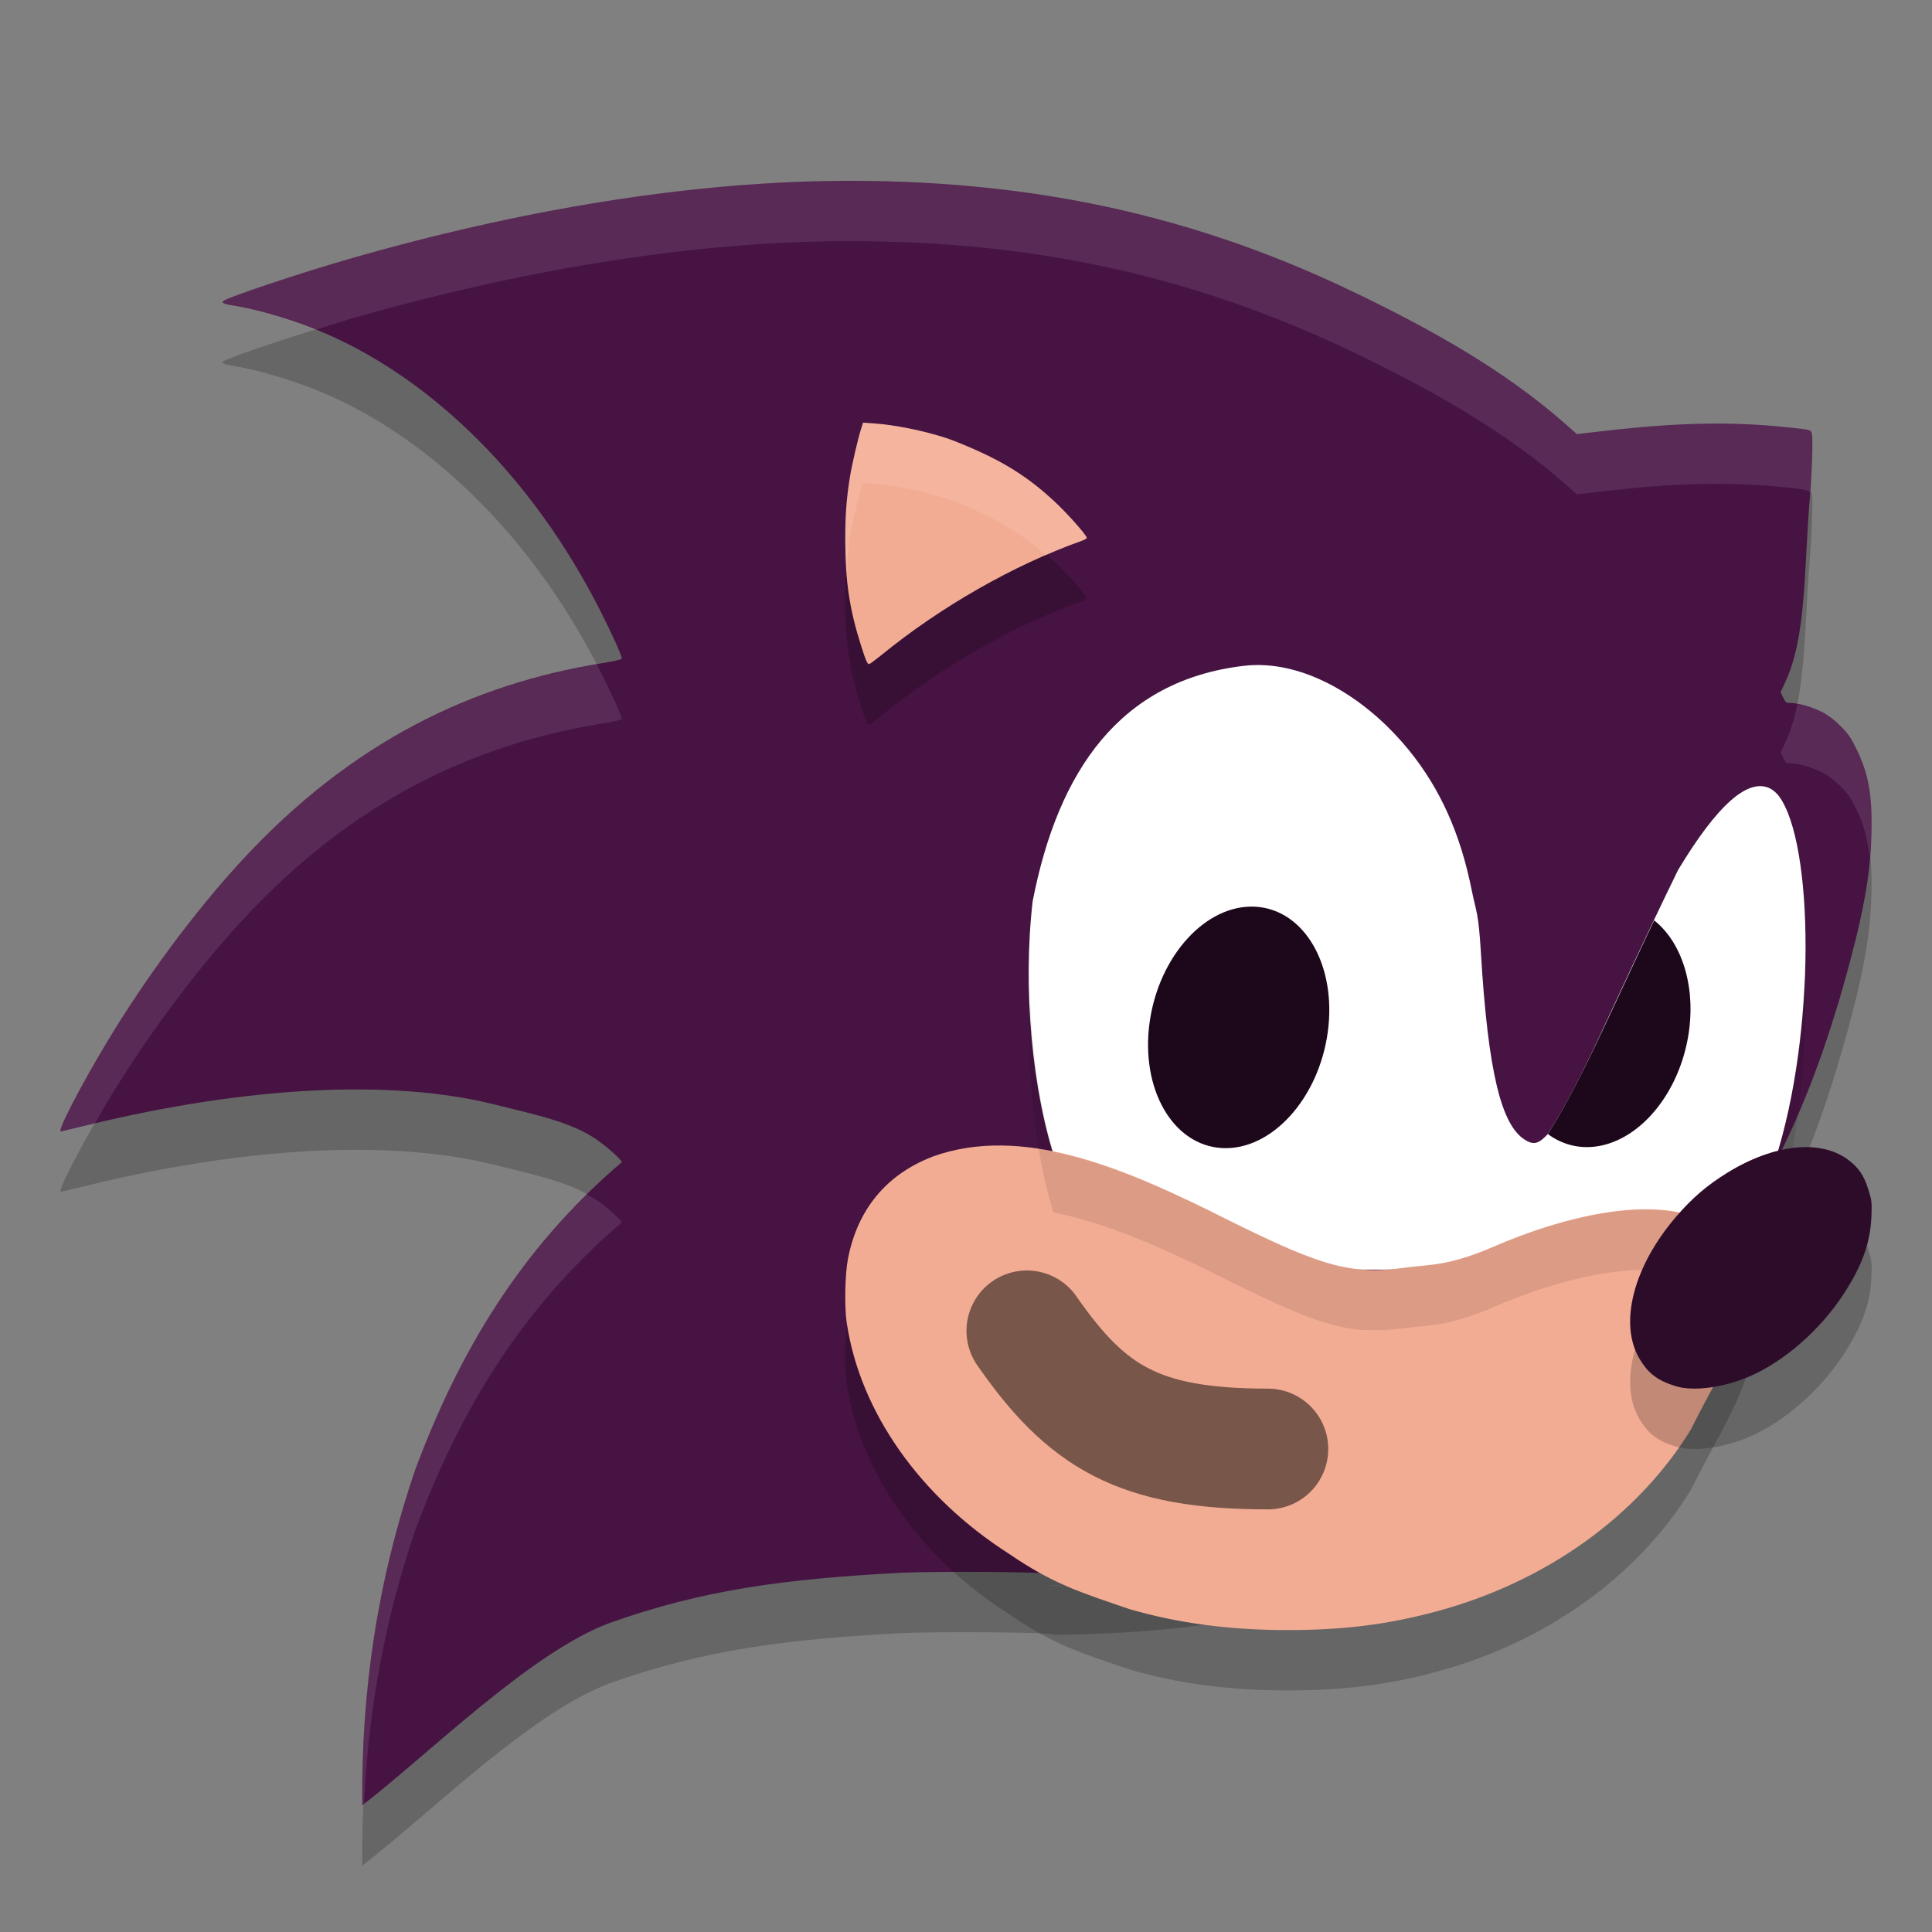 <svg xmlns="http://www.w3.org/2000/svg" width="32" height="32" version="1">
 <rect width="100%" height="100%" fill="#808080" stroke="none"/>
 <path style="opacity:0.2" d="M 14.108,3.995 C 11.476,3.99 8.583,4.481 5.779,5.29 4.979,5.52 3.754,5.93 3.695,5.987 c -0.031,0.03 0.019,0.05 0.188,0.077 0.436,0.07 1.077,0.268 1.558,0.481 1.752,0.776 3.39,2.378 4.498,4.564 0.204,0.402 0.36,0.749 0.36,0.799 0,0.014 -0.127,0.044 -0.336,0.078 -2.117,0.345 -4.126,1.278 -5.967,3.276 -0.771,0.837 -1.589,1.94 -2.229,3.006 -0.433,0.72 -0.822,1.473 -0.761,1.473 0.004,0 0.209,-0.049 0.456,-0.109 2.631,-0.641 5.034,-0.762 6.722,-0.34 0.712,0.178 1.317,0.298 1.744,0.616 0.183,0.136 0.371,0.309 0.371,0.341 -1.695,1.444 -2.707,3.178 -3.419,5.089 -0.628,1.832 -0.899,3.674 -0.88,5.563 1.083,-0.831 2.794,-2.54 4.104,-3.022 1.544,-0.55 2.92,-0.73 4.824,-0.829 0.53,-0.027 2.5,-0.02 2.521,0.027 5.414,-0.04 7.902,-1.848 10.259,-4.454 1.635,-1.611 2.488,-3.901 3.032,-6.078 0.17,-0.701 0.243,-1.187 0.257,-1.728 0.017,-0.641 -0.047,-1.002 -0.249,-1.413 -0.096,-0.195 -0.137,-0.253 -0.265,-0.381 -0.1,-0.099 -0.2,-0.176 -0.296,-0.226 -0.156,-0.081 -0.407,-0.154 -0.531,-0.154 -0.072,0 -0.08,-0.007 -0.121,-0.089 l -0.043,-0.089 0.073,-0.156 c 0.364,-0.781 0.308,-1.858 0.415,-3.101 0.03,-0.342 0.049,-0.924 0.033,-1.007 -0.016,-0.086 -0.006,-0.083 -0.417,-0.125 -0.98,-0.101 -1.868,-0.075 -3.116,0.072 L 26.118,8.19 25.93,8.024 C 24.933,7.142 23.716,6.462 22.467,5.859 20.65,4.98 18.692,4.367 16.442,4.12 15.695,4.038 14.914,3.996 14.108,3.995 Z"/>
 <path style="fill:#461342" d="M 14.108,2.995 C 11.476,2.99 8.583,3.481 5.779,4.29 4.979,4.52 3.754,4.93 3.695,4.987 c -0.031,0.03 0.019,0.05 0.188,0.077 0.436,0.07 1.077,0.268 1.558,0.481 1.752,0.776 3.39,2.378 4.498,4.564 0.204,0.402 0.36,0.749 0.36,0.799 0,0.014 -0.127,0.044 -0.336,0.078 -2.117,0.345 -4.126,1.278 -5.967,3.276 -0.771,0.837 -1.589,1.94 -2.229,3.006 -0.433,0.72 -0.822,1.473 -0.761,1.473 0.004,0 0.209,-0.049 0.456,-0.109 2.631,-0.641 5.034,-0.762 6.722,-0.34 0.712,0.178 1.317,0.298 1.744,0.616 0.183,0.136 0.371,0.309 0.371,0.341 -1.695,1.444 -2.707,3.178 -3.419,5.089 -0.628,1.832 -0.899,3.674 -0.88,5.563 1.083,-0.831 2.794,-2.54 4.104,-3.022 1.544,-0.55 2.92,-0.73 4.824,-0.829 0.53,-0.027 2.5,-0.02 2.521,0.027 5.414,-0.04 7.902,-1.848 10.259,-4.454 1.635,-1.611 2.488,-3.901 3.032,-6.078 0.17,-0.701 0.243,-1.187 0.257,-1.728 0.017,-0.641 -0.047,-1.002 -0.249,-1.413 -0.096,-0.195 -0.137,-0.253 -0.265,-0.381 -0.1,-0.099 -0.2,-0.176 -0.296,-0.226 -0.156,-0.081 -0.407,-0.154 -0.531,-0.154 -0.072,0 -0.08,-0.007 -0.121,-0.089 l -0.043,-0.089 0.073,-0.156 c 0.364,-0.781 0.308,-1.858 0.415,-3.101 0.03,-0.342 0.049,-0.924 0.033,-1.007 -0.016,-0.086 -0.006,-0.083 -0.417,-0.125 -0.98,-0.101 -1.868,-0.075 -3.116,0.072 L 26.118,7.19 25.93,7.024 C 24.933,6.142 23.716,5.462 22.467,4.859 20.65,3.98 18.692,3.367 16.442,3.12 15.695,3.038 14.914,2.996 14.108,2.995 Z"/>
 <path style="fill:#ffffff;opacity:0.1" d="M 14.107 2.994 C 11.475 2.989 8.583 3.481 5.779 4.289 C 4.98 4.52 3.755 4.93 3.695 4.986 C 3.664 5.016 3.714 5.037 3.883 5.064 C 4.259 5.125 4.774 5.287 5.221 5.465 C 5.413 5.405 5.61 5.338 5.779 5.289 C 8.583 4.481 11.475 3.989 14.107 3.994 C 14.913 3.996 15.695 4.037 16.441 4.119 C 18.691 4.367 20.649 4.981 22.467 5.859 C 23.715 6.463 24.933 7.142 25.93 8.023 L 26.117 8.189 L 26.48 8.146 C 27.729 7.999 28.617 7.974 29.598 8.074 C 29.902 8.105 29.958 8.122 29.982 8.158 C 30.01 7.812 30.028 7.278 30.014 7.199 C 29.998 7.113 30.009 7.116 29.598 7.074 C 28.617 6.974 27.729 6.999 26.48 7.146 L 26.117 7.189 L 25.93 7.023 C 24.933 6.142 23.715 5.463 22.467 4.859 C 20.649 3.981 18.691 3.367 16.441 3.119 C 15.695 3.037 14.913 2.996 14.107 2.994 z M 9.881 11.004 C 7.794 11.36 5.813 12.289 3.996 14.262 C 3.225 15.099 2.408 16.202 1.768 17.268 C 1.335 17.988 0.945 18.74 1.006 18.74 C 1.01 18.74 1.216 18.691 1.463 18.631 C 1.502 18.621 1.537 18.617 1.576 18.607 C 1.645 18.488 1.694 18.389 1.768 18.268 C 2.408 17.202 3.225 16.099 3.996 15.262 C 5.837 13.263 7.846 12.331 9.963 11.986 C 10.171 11.952 10.299 11.923 10.299 11.908 C 10.299 11.859 10.143 11.511 9.939 11.109 C 9.921 11.073 9.9 11.04 9.881 11.004 z M 29.77 11.664 C 29.722 11.896 29.658 12.112 29.566 12.309 L 29.492 12.465 L 29.537 12.553 C 29.577 12.635 29.585 12.643 29.656 12.643 C 29.78 12.643 30.031 12.715 30.188 12.797 C 30.283 12.847 30.384 12.924 30.484 13.023 C 30.613 13.151 30.652 13.209 30.748 13.404 C 30.872 13.655 30.931 13.91 30.965 14.199 C 30.975 14.073 30.995 13.945 30.998 13.816 C 31.015 13.176 30.95 12.815 30.748 12.404 C 30.652 12.209 30.613 12.151 30.484 12.023 C 30.384 11.924 30.283 11.847 30.188 11.797 C 30.066 11.734 29.901 11.687 29.77 11.664 z M 9.717 19.783 C 8.366 21.113 7.507 22.657 6.881 24.338 C 6.253 26.17 5.981 28.011 6 29.9 C 6.008 29.894 6.021 29.881 6.029 29.875 C 6.102 28.343 6.368 26.836 6.881 25.338 C 7.593 23.427 8.604 21.693 10.299 20.248 C 10.299 20.216 10.111 20.045 9.928 19.908 C 9.864 19.86 9.789 19.823 9.717 19.783 z"/>
 <path style="fill:#ffffff" d="m 20.963,11.019 c -0.124,-0.008 -0.246,-0.005 -0.368,0.01 -2.033,0.243 -3.068,1.721 -3.491,3.899 -0.165,1.432 -0.013,3.14 0.389,4.329 0.038,0.111 0.053,0.186 0.042,0.198 -0.012,0.012 -0.082,0.007 -0.186,-0.01 C 17.287,19.435 17.129,19.435 17,19.43 V 21.029 h 11.429 l 0.868,-1.182 0.105,-0.629 c 0.682,-2.117 0.64,-5.25 0.064,-6.03 -0.034,-0.047 -0.098,-0.103 -0.142,-0.126 -0.366,-0.187 -0.878,0.265 -1.53,1.348 -1.227,2.52 -1.534,3.391 -2.158,4.374 -0.151,0.164 -0.236,0.186 -0.381,0.093 -0.385,-0.244 -0.608,-1.1 -0.728,-3.118 -0.04,-0.663 -0.078,-0.651 -0.151,-1.016 -0.187,-0.933 -0.52,-1.677 -1.037,-2.314 -0.626,-0.773 -1.51,-1.355 -2.374,-1.41 z"/>
 <path style="opacity:0.2" d="M 14.295,8 14.264,8.098 C 14.208,8.274 14.107,8.71 14.075,8.917 14.019,9.272 14,9.536 14,9.935 c 0,0.691 0.069,1.152 0.263,1.763 C 14.341,11.944 14.366,12 14.396,12 c 0.01,0 0.101,-0.068 0.203,-0.15 0.979,-0.8 2.201,-1.497 3.312,-1.89 0.045,-0.016 0.086,-0.038 0.09,-0.049 C 18.011,9.879 17.681,9.505 17.464,9.304 17.072,8.941 16.709,8.701 16.201,8.47 16.017,8.387 15.782,8.291 15.679,8.257 15.293,8.132 14.827,8.038 14.476,8.013 Z"/>
 <path style="fill:#f3ac94" d="M 14.295,7 14.264,7.098 C 14.208,7.274 14.107,7.71 14.075,7.917 14.019,8.272 14,8.536 14,8.935 c 0,0.691 0.069,1.152 0.263,1.763 C 14.341,10.944 14.366,11 14.396,11 c 0.01,0 0.101,-0.068 0.203,-0.15 0.979,-0.8 2.201,-1.497 3.312,-1.89 0.045,-0.016 0.086,-0.038 0.09,-0.049 C 18.011,8.879 17.681,8.505 17.464,8.304 17.072,7.941 16.709,7.701 16.201,7.47 16.017,7.387 15.782,7.291 15.679,7.257 15.293,7.132 14.827,7.038 14.476,7.013 Z"/>
 <path style="fill:#f5beac" d="m 28.763,21.044 c -0.282,0.002 -0.612,0.133 -0.826,0.331 -0.141,0.13 -0.206,0.242 -0.208,0.358 -0.006,0.249 0.292,0.342 0.729,0.227 0.301,-0.079 0.591,-0.281 0.691,-0.482 0.125,-0.252 0.002,-0.414 -0.329,-0.432 -0.018,-0.001 -0.037,-0.001 -0.056,-0.001 z"/>
 <path style="fill:#f5beac" d="m 28.789,21.055 c 0.331,0.003 0.47,0.17 0.349,0.42 -0.086,0.177 -0.388,0.389 -0.68,0.476 -0.129,0.038 -0.385,0.057 -0.471,0.034 -0.16,-0.043 -0.251,-0.135 -0.251,-0.256 0,-0.17 0.221,-0.404 0.506,-0.537 0.223,-0.104 0.359,-0.138 0.546,-0.137 z"/>
 <path style="fill:#f5beac" d="m 17.023,21.693 c 0.286,0.002 0.422,0.091 0.645,0.423 0.366,0.544 0.744,0.907 1.239,1.186 0.393,0.222 0.844,0.354 1.284,0.375 0.147,0.007 0.293,0.027 0.378,0.052 0.12,0.035 0.155,0.057 0.264,0.165 0.106,0.106 0.131,0.146 0.167,0.261 0.023,0.075 0.042,0.17 0.042,0.212 0,0.042 -0.019,0.137 -0.042,0.212 -0.036,0.115 -0.061,0.155 -0.166,0.261 -0.105,0.105 -0.145,0.131 -0.261,0.167 -0.13,0.04 -0.351,0.052 -0.543,0.029 -0.474,-0.056 -0.644,-0.092 -1.002,-0.209 -0.68,-0.222 -1.276,-0.591 -1.806,-1.117 -0.356,-0.353 -0.765,-0.903 -0.841,-1.13 -0.108,-0.324 0.038,-0.669 0.348,-0.822 0.118,-0.058 0.152,-0.066 0.295,-0.065 z"/>
 <path style="fill:#f5beac" d="m 17.313,26.248 c 0.01,7.86e-4 0.022,0.002 0.031,0.002 0.096,0.009 0.212,0.017 0.292,0.021 -0.049,-0.003 -0.111,-0.008 -0.187,-0.014 -0.037,-0.003 -0.084,-0.006 -0.136,-0.009 z"/>
 <path style="opacity:0.2" d="m 15.448,20.157 c -0.767,0.294 -1.248,0.877 -1.404,1.698 -0.049,0.258 -0.059,0.791 -0.02,1.052 0.219,1.478 1.217,2.888 2.684,3.826 0.733,0.503 1.178,0.638 1.997,0.918 0.806,0.235 1.662,0.348 2.615,0.348 0.935,6.41e-4 1.672,-0.092 2.487,-0.313 1.802,-0.489 3.317,-1.574 4.198,-3.007 0.636,-1.281 1.337,-2.175 0.814,-2.961 -0.844,-1.269 -3.15,-0.472 -4.044,-0.085 C 23.967,21.985 23.675,21.94 23.252,22 22.301,22.135 21.785,21.935 20.001,21.039 18.612,20.362 16.931,19.624 15.448,20.157 Z"/>
 <path style="fill:#f3ac94" d="m 15.448,19.157 c -0.767,0.294 -1.248,0.877 -1.404,1.698 -0.049,0.258 -0.059,0.791 -0.02,1.052 0.219,1.478 1.217,2.888 2.684,3.826 0.733,0.503 1.178,0.638 1.997,0.918 0.806,0.235 1.662,0.348 2.615,0.348 0.935,6.41e-4 1.672,-0.092 2.487,-0.313 1.802,-0.489 3.317,-1.574 4.198,-3.007 0.636,-1.281 1.337,-2.175 0.814,-2.961 -0.844,-1.269 -3.15,-0.472 -4.044,-0.085 -0.806,0.351 -1.099,0.305 -1.521,0.365 -0.951,0.135 -1.467,-0.065 -3.252,-0.961 -1.389,-0.677 -3.07,-1.415 -4.553,-0.881 z"/>
 <path style="opacity:0.1" d="m 29.887,16.188 c -0.04,1.021 -0.192,2.118 -0.486,3.031 l -0.104,0.629 -0.564,0.768 c -0.902,-1.111 -3.093,-0.356 -3.959,0.02 -0.806,0.351 -1.099,0.305 -1.521,0.365 -0.21,0.03 -0.395,0.036 -0.58,0.029 h -0.098 C 21.95,20.984 21.325,20.705 20,20.039 c -0.787,-0.384 -1.667,-0.779 -2.553,-0.959 -0.22,-0.716 -0.345,-1.592 -0.383,-2.475 -0.055,1.199 0.078,2.485 0.383,3.475 0.885,0.18 1.766,0.575 2.553,0.959 1.325,0.665 1.95,0.945 2.574,0.99 h 0.098 c 0.186,0.007 0.37,4.48e-4 0.58,-0.029 0.423,-0.06 0.715,-0.015 1.521,-0.365 0.866,-0.376 3.057,-1.131 3.959,-0.02 l 0.564,-0.768 0.104,-0.629 c 0.394,-1.224 0.539,-2.779 0.486,-4.031 z"/>
 <path style="opacity:0.2" d="m 27.76,23.961 c -0.307,-0.094 -0.464,-0.214 -0.609,-0.463 -0.34,-0.585 -0.093,-1.53 0.616,-2.352 0.264,-0.306 0.51,-0.517 0.845,-0.723 0.766,-0.472 1.534,-0.556 1.993,-0.218 0.176,0.13 0.264,0.256 0.337,0.486 0.06,0.188 0.064,0.221 0.055,0.447 -0.017,0.445 -0.15,0.817 -0.462,1.297 -0.384,0.59 -0.982,1.114 -1.556,1.362 -0.431,0.186 -0.93,0.253 -1.219,0.164 z"/>
 <path style="fill:#2d0c2a" d="m 27.76,22.961 c -0.307,-0.094 -0.464,-0.214 -0.609,-0.463 -0.34,-0.585 -0.093,-1.53 0.616,-2.352 0.264,-0.306 0.51,-0.517 0.845,-0.723 0.766,-0.472 1.534,-0.556 1.993,-0.218 0.176,0.13 0.264,0.256 0.337,0.486 0.06,0.188 0.064,0.221 0.055,0.447 -0.017,0.445 -0.15,0.817 -0.462,1.297 -0.384,0.59 -0.982,1.114 -1.556,1.362 -0.431,0.186 -0.93,0.253 -1.219,0.164 z"/>
 <ellipse style="fill:#1d081b" cx="22.706" cy="15.934" rx="1.477" ry="2.017" transform="matrix(0.999,0.054,-0.136,0.991,0,0)"/>
 <path style="opacity:0.5;fill:none;stroke:#000000;stroke-width:2;stroke-linecap:round" d="M 17.008,22.043 C 18.001,23.471 18.857,24 21,24"/>
 <path style="fill:#1d081b" d="M 27.398 15.244 C 26.569 16.993 26.166 17.949 25.637 18.783 A 1.466 2.025 13.175 0 0 26.225 18.998 A 1.466 2.025 13.175 0 0 27.975 17.078 A 1.466 2.025 13.175 0 0 27.398 15.244 z"/>
 <path style="fill:#ffffff;opacity:0.1" d="M 14.295 7 L 14.264 7.098 C 14.207 7.274 14.107 7.709 14.074 7.916 C 14.019 8.271 14 8.537 14 8.936 C 14 9.137 14.02 9.295 14.033 9.467 C 14.045 9.292 14.044 9.108 14.074 8.916 C 14.107 8.709 14.207 8.274 14.264 8.098 L 14.295 8 L 14.477 8.014 C 14.828 8.039 15.294 8.133 15.68 8.258 C 15.783 8.291 16.018 8.387 16.201 8.471 C 16.651 8.675 16.987 8.899 17.33 9.197 C 17.525 9.113 17.72 9.026 17.91 8.959 C 17.956 8.943 17.996 8.921 18 8.91 C 18.011 8.878 17.682 8.506 17.465 8.305 C 17.073 7.941 16.71 7.702 16.201 7.471 C 16.018 7.387 15.783 7.291 15.68 7.258 C 15.294 7.133 14.828 7.039 14.477 7.014 L 14.295 7 z"/>
</svg>
